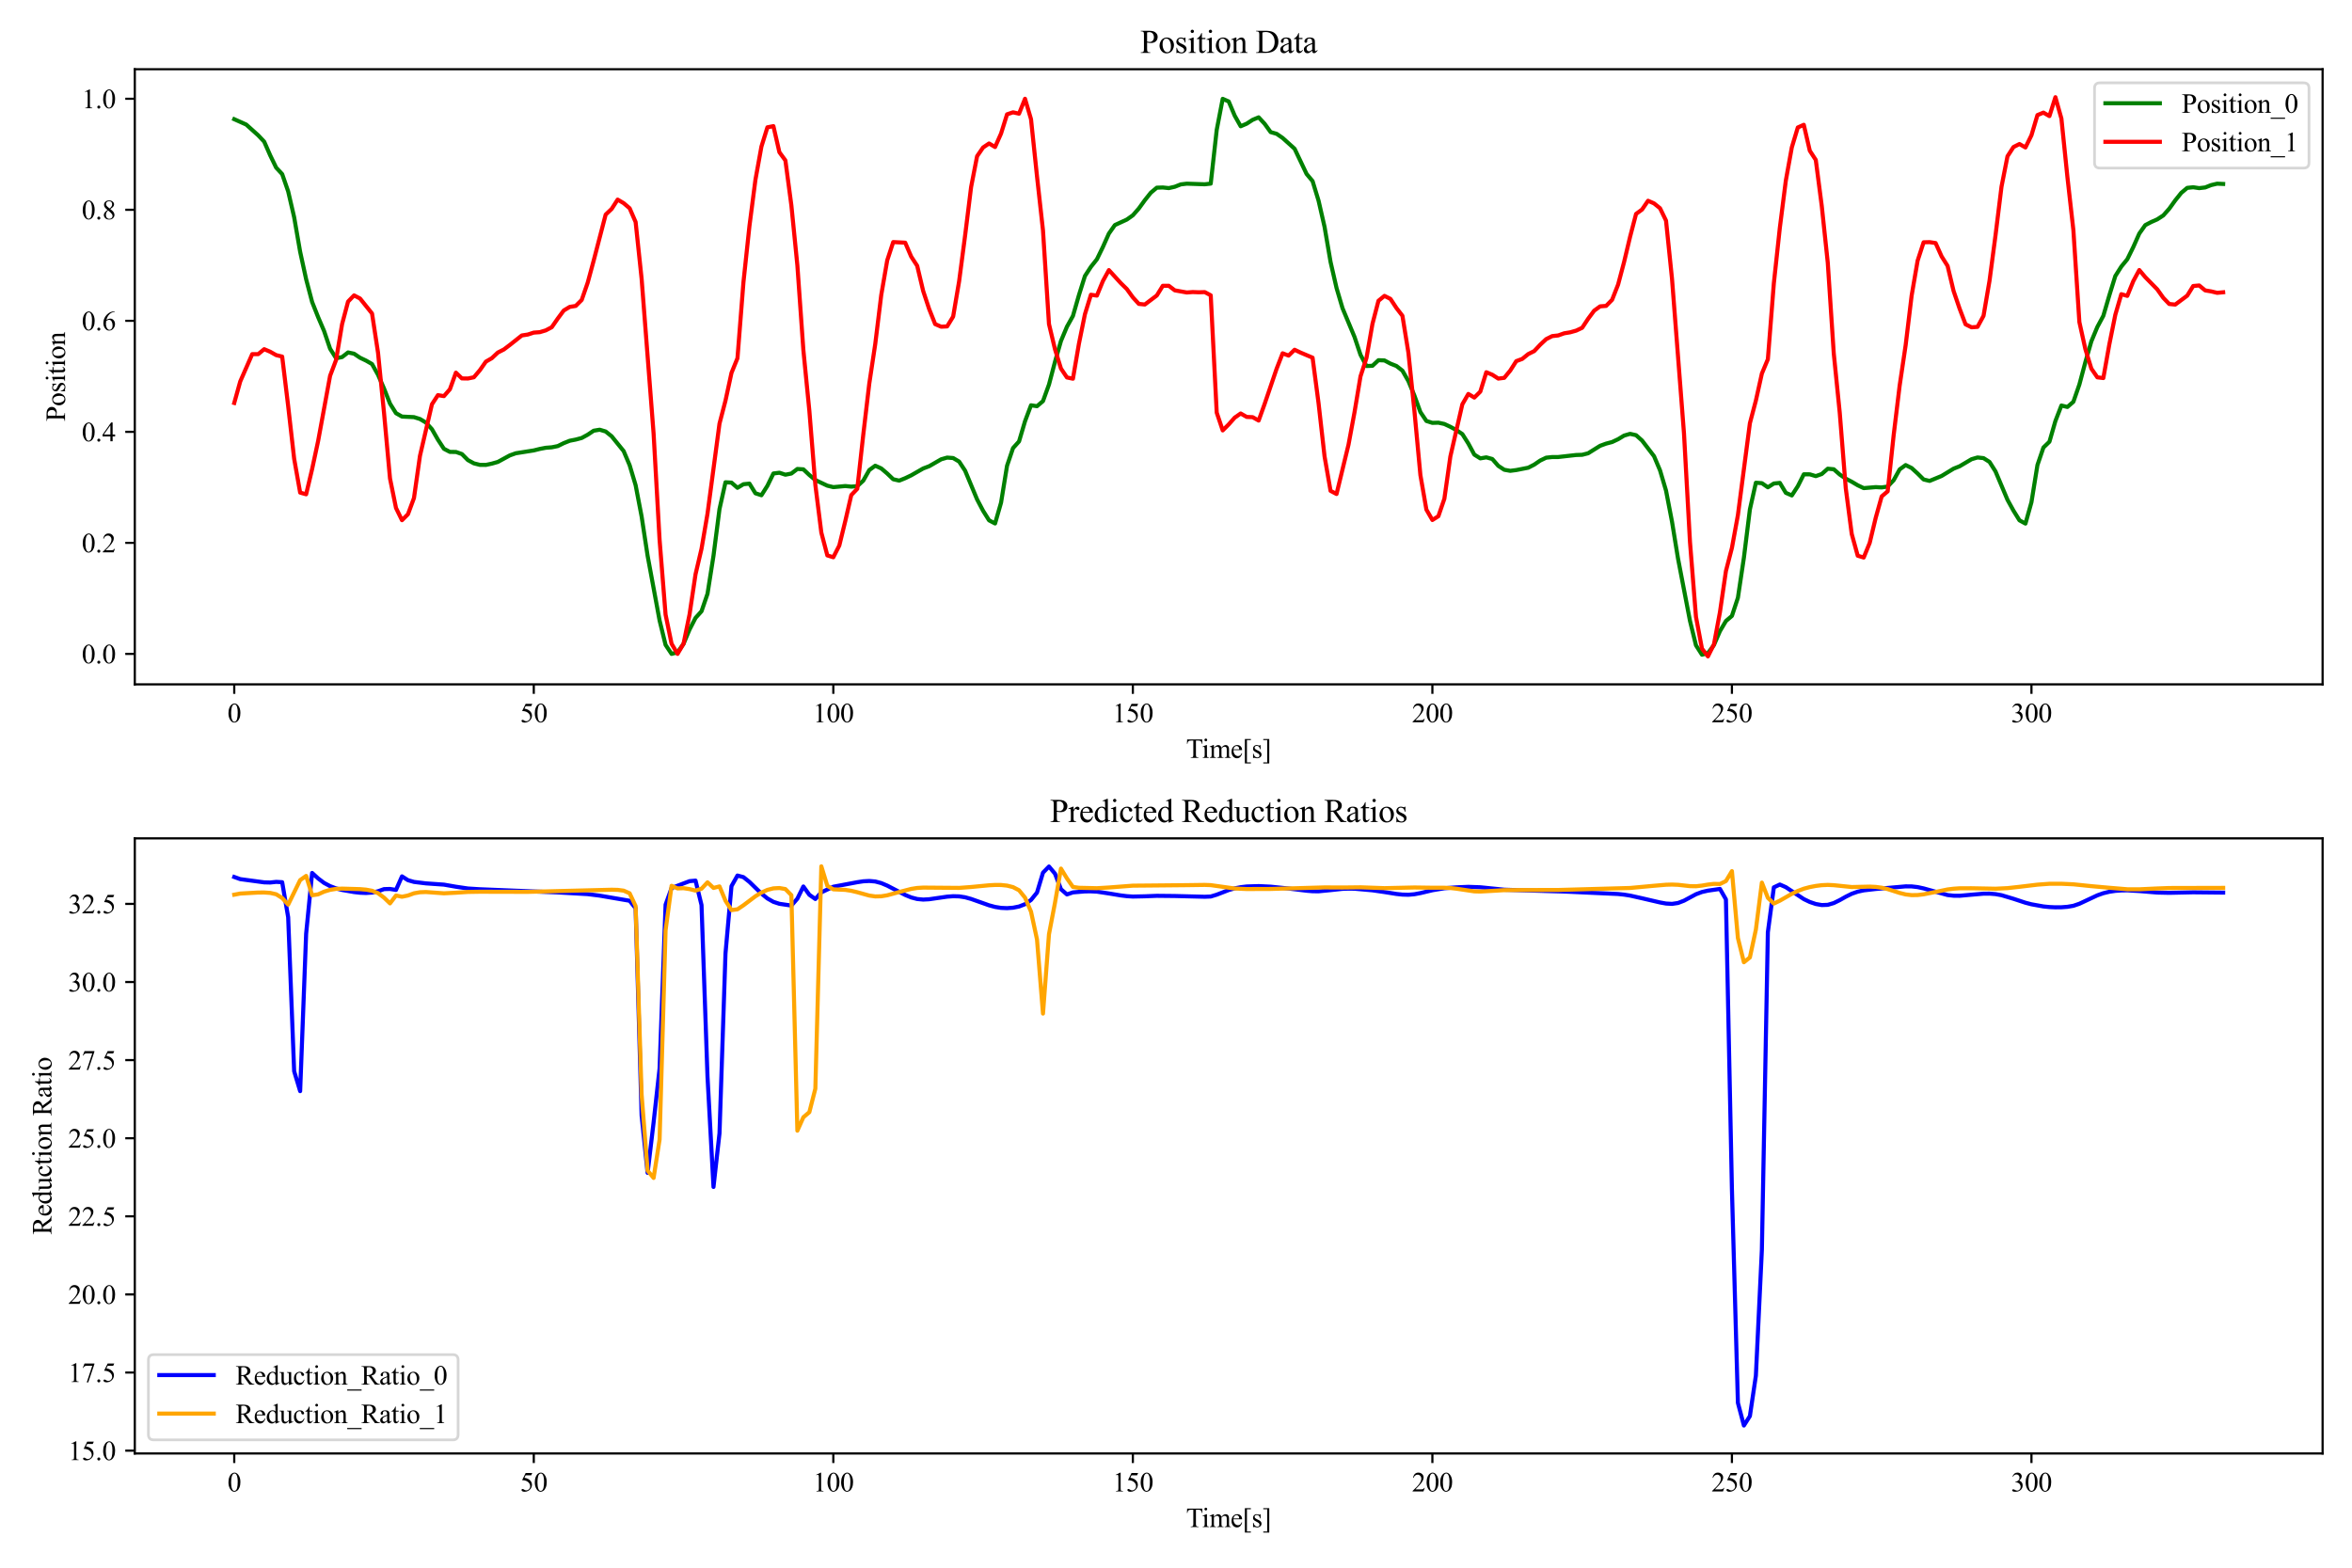<?xml version="1.0" encoding="utf-8" standalone="no"?>
<!DOCTYPE svg PUBLIC "-//W3C//DTD SVG 1.1//EN"
  "http://www.w3.org/Graphics/SVG/1.1/DTD/svg11.dtd">
<svg xmlns:xlink="http://www.w3.org/1999/xlink" width="864pt" height="576pt" viewBox="0 0 864 576" xmlns="http://www.w3.org/2000/svg" version="1.1">
 <defs>
  <style type="text/css">*{stroke-linejoin: round; stroke-linecap: butt}</style>
 </defs>
 <g id="figure_1">
  <g id="patch_1">
   <path d="M 0 576 
L 864 576 
L 864 0 
L 0 0 
z
" style="fill: #ffffff"/>
  </g>
  <g id="axes_1">
   <g id="patch_2">
    <path d="M 49.52 534.04 
L 853.2 534.04 
L 853.2 308.04 
L 49.52 308.04 
z
" style="fill: #ffffff"/>
   </g>
   <g id="matplotlib.axis_1">
    <g id="xtick_1">
     <g id="line2d_1">
      <defs>
       <path id="m94ae4abdca" d="M 0 0 
L 0 3.5 
" style="stroke: #000000; stroke-width: 0.8"/>
      </defs>
      <g>
       <use xlink:href="#m94ae4abdca" x="86.051" y="534.04" style="stroke: #000000; stroke-width: 0.8"/>
      </g>
     </g>
     <g id="text_1">
      <!-- 0 -->
      <g transform="translate(83.551 547.984)scale(0.1 -0.1)">
       <defs>
        <path id="TimesNewRomanPSMT-30" d="M 231 2094 
Q 231 2819 450 3342 
Q 669 3866 1031 4122 
Q 1313 4325 1613 4325 
Q 2100 4325 2488 3828 
Q 2972 3213 2972 2159 
Q 2972 1422 2759 906 
Q 2547 391 2217 158 
Q 1888 -75 1581 -75 
Q 975 -75 572 641 
Q 231 1244 231 2094 
z
M 844 2016 
Q 844 1141 1059 588 
Q 1238 122 1591 122 
Q 1759 122 1940 273 
Q 2122 425 2216 781 
Q 2359 1319 2359 2297 
Q 2359 3022 2209 3506 
Q 2097 3866 1919 4016 
Q 1791 4119 1609 4119 
Q 1397 4119 1231 3928 
Q 1006 3669 925 3112 
Q 844 2556 844 2016 
z
" transform="scale(0.016)"/>
       </defs>
       <use xlink:href="#TimesNewRomanPSMT-30"/>
      </g>
     </g>
    </g>
    <g id="xtick_2">
     <g id="line2d_2">
      <g>
       <use xlink:href="#m94ae4abdca" x="196.084" y="534.04" style="stroke: #000000; stroke-width: 0.8"/>
      </g>
     </g>
     <g id="text_2">
      <!-- 50 -->
      <g transform="translate(191.084 547.984)scale(0.1 -0.1)">
       <defs>
        <path id="TimesNewRomanPSMT-35" d="M 2778 4238 
L 2534 3706 
L 1259 3706 
L 981 3138 
Q 1809 3016 2294 2522 
Q 2709 2097 2709 1522 
Q 2709 1188 2573 903 
Q 2438 619 2231 419 
Q 2025 219 1772 97 
Q 1413 -75 1034 -75 
Q 653 -75 479 54 
Q 306 184 306 341 
Q 306 428 378 495 
Q 450 563 559 563 
Q 641 563 702 538 
Q 763 513 909 409 
Q 1144 247 1384 247 
Q 1750 247 2026 523 
Q 2303 800 2303 1197 
Q 2303 1581 2056 1914 
Q 1809 2247 1375 2428 
Q 1034 2569 447 2591 
L 1259 4238 
L 2778 4238 
z
" transform="scale(0.016)"/>
       </defs>
       <use xlink:href="#TimesNewRomanPSMT-35"/>
       <use xlink:href="#TimesNewRomanPSMT-30" x="50"/>
      </g>
     </g>
    </g>
    <g id="xtick_3">
     <g id="line2d_3">
      <g>
       <use xlink:href="#m94ae4abdca" x="306.117" y="534.04" style="stroke: #000000; stroke-width: 0.8"/>
      </g>
     </g>
     <g id="text_3">
      <!-- 100 -->
      <g transform="translate(298.617 547.984)scale(0.1 -0.1)">
       <defs>
        <path id="TimesNewRomanPSMT-31" d="M 750 3822 
L 1781 4325 
L 1884 4325 
L 1884 747 
Q 1884 391 1914 303 
Q 1944 216 2037 169 
Q 2131 122 2419 116 
L 2419 0 
L 825 0 
L 825 116 
Q 1125 122 1212 167 
Q 1300 213 1334 289 
Q 1369 366 1369 747 
L 1369 3034 
Q 1369 3497 1338 3628 
Q 1316 3728 1258 3775 
Q 1200 3822 1119 3822 
Q 1003 3822 797 3725 
L 750 3822 
z
" transform="scale(0.016)"/>
       </defs>
       <use xlink:href="#TimesNewRomanPSMT-31"/>
       <use xlink:href="#TimesNewRomanPSMT-30" x="50"/>
       <use xlink:href="#TimesNewRomanPSMT-30" x="100"/>
      </g>
     </g>
    </g>
    <g id="xtick_4">
     <g id="line2d_4">
      <g>
       <use xlink:href="#m94ae4abdca" x="416.149" y="534.04" style="stroke: #000000; stroke-width: 0.8"/>
      </g>
     </g>
     <g id="text_4">
      <!-- 150 -->
      <g transform="translate(408.649 547.984)scale(0.1 -0.1)">
       <use xlink:href="#TimesNewRomanPSMT-31"/>
       <use xlink:href="#TimesNewRomanPSMT-35" x="50"/>
       <use xlink:href="#TimesNewRomanPSMT-30" x="100"/>
      </g>
     </g>
    </g>
    <g id="xtick_5">
     <g id="line2d_5">
      <g>
       <use xlink:href="#m94ae4abdca" x="526.182" y="534.04" style="stroke: #000000; stroke-width: 0.8"/>
      </g>
     </g>
     <g id="text_5">
      <!-- 200 -->
      <g transform="translate(518.682 547.984)scale(0.1 -0.1)">
       <defs>
        <path id="TimesNewRomanPSMT-32" d="M 2934 816 
L 2638 0 
L 138 0 
L 138 116 
Q 1241 1122 1691 1759 
Q 2141 2397 2141 2925 
Q 2141 3328 1894 3587 
Q 1647 3847 1303 3847 
Q 991 3847 742 3664 
Q 494 3481 375 3128 
L 259 3128 
Q 338 3706 661 4015 
Q 984 4325 1469 4325 
Q 1984 4325 2329 3994 
Q 2675 3663 2675 3213 
Q 2675 2891 2525 2569 
Q 2294 2063 1775 1497 
Q 997 647 803 472 
L 1909 472 
Q 2247 472 2383 497 
Q 2519 522 2628 598 
Q 2738 675 2819 816 
L 2934 816 
z
" transform="scale(0.016)"/>
       </defs>
       <use xlink:href="#TimesNewRomanPSMT-32"/>
       <use xlink:href="#TimesNewRomanPSMT-30" x="50"/>
       <use xlink:href="#TimesNewRomanPSMT-30" x="100"/>
      </g>
     </g>
    </g>
    <g id="xtick_6">
     <g id="line2d_6">
      <g>
       <use xlink:href="#m94ae4abdca" x="636.215" y="534.04" style="stroke: #000000; stroke-width: 0.8"/>
      </g>
     </g>
     <g id="text_6">
      <!-- 250 -->
      <g transform="translate(628.715 547.984)scale(0.1 -0.1)">
       <use xlink:href="#TimesNewRomanPSMT-32"/>
       <use xlink:href="#TimesNewRomanPSMT-35" x="50"/>
       <use xlink:href="#TimesNewRomanPSMT-30" x="100"/>
      </g>
     </g>
    </g>
    <g id="xtick_7">
     <g id="line2d_7">
      <g>
       <use xlink:href="#m94ae4abdca" x="746.248" y="534.04" style="stroke: #000000; stroke-width: 0.8"/>
      </g>
     </g>
     <g id="text_7">
      <!-- 300 -->
      <g transform="translate(738.748 547.984)scale(0.1 -0.1)">
       <defs>
        <path id="TimesNewRomanPSMT-33" d="M 325 3431 
Q 506 3859 782 4092 
Q 1059 4325 1472 4325 
Q 1981 4325 2253 3994 
Q 2459 3747 2459 3466 
Q 2459 3003 1878 2509 
Q 2269 2356 2469 2072 
Q 2669 1788 2669 1403 
Q 2669 853 2319 450 
Q 1863 -75 997 -75 
Q 569 -75 414 31 
Q 259 138 259 259 
Q 259 350 332 419 
Q 406 488 509 488 
Q 588 488 669 463 
Q 722 447 909 348 
Q 1097 250 1169 231 
Q 1284 197 1416 197 
Q 1734 197 1970 444 
Q 2206 691 2206 1028 
Q 2206 1275 2097 1509 
Q 2016 1684 1919 1775 
Q 1784 1900 1550 2001 
Q 1316 2103 1072 2103 
L 972 2103 
L 972 2197 
Q 1219 2228 1467 2375 
Q 1716 2522 1828 2728 
Q 1941 2934 1941 3181 
Q 1941 3503 1739 3701 
Q 1538 3900 1238 3900 
Q 753 3900 428 3381 
L 325 3431 
z
" transform="scale(0.016)"/>
       </defs>
       <use xlink:href="#TimesNewRomanPSMT-33"/>
       <use xlink:href="#TimesNewRomanPSMT-30" x="50"/>
       <use xlink:href="#TimesNewRomanPSMT-30" x="100"/>
      </g>
     </g>
    </g>
    <g id="text_8">
     <!-- Time[s] -->
     <g transform="translate(435.708 561.067)scale(0.1 -0.1)">
      <defs>
       <path id="TimesNewRomanPSMT-54" d="M 3703 4238 
L 3750 3244 
L 3631 3244 
Q 3597 3506 3538 3619 
Q 3441 3800 3280 3886 
Q 3119 3972 2856 3972 
L 2259 3972 
L 2259 734 
Q 2259 344 2344 247 
Q 2463 116 2709 116 
L 2856 116 
L 2856 0 
L 1059 0 
L 1059 116 
L 1209 116 
Q 1478 116 1591 278 
Q 1659 378 1659 734 
L 1659 3972 
L 1150 3972 
Q 853 3972 728 3928 
Q 566 3869 450 3700 
Q 334 3531 313 3244 
L 194 3244 
L 244 4238 
L 3703 4238 
z
" transform="scale(0.016)"/>
       <path id="TimesNewRomanPSMT-69" d="M 928 4444 
Q 1059 4444 1151 4351 
Q 1244 4259 1244 4128 
Q 1244 3997 1151 3903 
Q 1059 3809 928 3809 
Q 797 3809 703 3903 
Q 609 3997 609 4128 
Q 609 4259 701 4351 
Q 794 4444 928 4444 
z
M 1188 2947 
L 1188 647 
Q 1188 378 1227 289 
Q 1266 200 1342 156 
Q 1419 113 1622 113 
L 1622 0 
L 231 0 
L 231 113 
Q 441 113 512 153 
Q 584 194 626 287 
Q 669 381 669 647 
L 669 1750 
Q 669 2216 641 2353 
Q 619 2453 572 2492 
Q 525 2531 444 2531 
Q 356 2531 231 2484 
L 188 2597 
L 1050 2947 
L 1188 2947 
z
" transform="scale(0.016)"/>
       <path id="TimesNewRomanPSMT-6d" d="M 1050 2338 
Q 1363 2650 1419 2697 
Q 1559 2816 1721 2881 
Q 1884 2947 2044 2947 
Q 2313 2947 2506 2790 
Q 2700 2634 2766 2338 
Q 3088 2713 3309 2830 
Q 3531 2947 3766 2947 
Q 3994 2947 4170 2830 
Q 4347 2713 4450 2447 
Q 4519 2266 4519 1878 
L 4519 647 
Q 4519 378 4559 278 
Q 4591 209 4675 161 
Q 4759 113 4950 113 
L 4950 0 
L 3538 0 
L 3538 113 
L 3597 113 
Q 3781 113 3884 184 
Q 3956 234 3988 344 
Q 4000 397 4000 647 
L 4000 1878 
Q 4000 2228 3916 2372 
Q 3794 2572 3525 2572 
Q 3359 2572 3192 2489 
Q 3025 2406 2788 2181 
L 2781 2147 
L 2788 2013 
L 2788 647 
Q 2788 353 2820 281 
Q 2853 209 2943 161 
Q 3034 113 3253 113 
L 3253 0 
L 1806 0 
L 1806 113 
Q 2044 113 2133 169 
Q 2222 225 2256 338 
Q 2272 391 2272 647 
L 2272 1878 
Q 2272 2228 2169 2381 
Q 2031 2581 1784 2581 
Q 1616 2581 1450 2491 
Q 1191 2353 1050 2181 
L 1050 647 
Q 1050 366 1089 281 
Q 1128 197 1204 155 
Q 1281 113 1516 113 
L 1516 0 
L 100 0 
L 100 113 
Q 297 113 375 155 
Q 453 197 493 289 
Q 534 381 534 647 
L 534 1741 
Q 534 2213 506 2350 
Q 484 2453 437 2492 
Q 391 2531 309 2531 
Q 222 2531 100 2484 
L 53 2597 
L 916 2947 
L 1050 2947 
L 1050 2338 
z
" transform="scale(0.016)"/>
       <path id="TimesNewRomanPSMT-65" d="M 681 1784 
Q 678 1147 991 784 
Q 1303 422 1725 422 
Q 2006 422 2214 576 
Q 2422 731 2563 1106 
L 2659 1044 
Q 2594 616 2278 264 
Q 1963 -88 1488 -88 
Q 972 -88 605 314 
Q 238 716 238 1394 
Q 238 2128 614 2539 
Q 991 2950 1559 2950 
Q 2041 2950 2350 2633 
Q 2659 2316 2659 1784 
L 681 1784 
z
M 681 1966 
L 2006 1966 
Q 1991 2241 1941 2353 
Q 1863 2528 1708 2628 
Q 1553 2728 1384 2728 
Q 1125 2728 920 2526 
Q 716 2325 681 1966 
z
" transform="scale(0.016)"/>
       <path id="TimesNewRomanPSMT-5b" d="M 1900 -1269 
L 525 -1269 
L 525 4334 
L 1900 4334 
L 1900 4088 
L 994 4088 
L 994 -1025 
L 1900 -1025 
L 1900 -1269 
z
" transform="scale(0.016)"/>
       <path id="TimesNewRomanPSMT-73" d="M 2050 2947 
L 2050 1972 
L 1947 1972 
Q 1828 2431 1642 2597 
Q 1456 2763 1169 2763 
Q 950 2763 815 2647 
Q 681 2531 681 2391 
Q 681 2216 781 2091 
Q 878 1963 1175 1819 
L 1631 1597 
Q 2266 1288 2266 781 
Q 2266 391 1970 151 
Q 1675 -88 1309 -88 
Q 1047 -88 709 6 
Q 606 38 541 38 
Q 469 38 428 -44 
L 325 -44 
L 325 978 
L 428 978 
Q 516 541 762 319 
Q 1009 97 1316 97 
Q 1531 97 1667 223 
Q 1803 350 1803 528 
Q 1803 744 1651 891 
Q 1500 1038 1047 1263 
Q 594 1488 453 1669 
Q 313 1847 313 2119 
Q 313 2472 555 2709 
Q 797 2947 1181 2947 
Q 1350 2947 1591 2875 
Q 1750 2828 1803 2828 
Q 1853 2828 1881 2850 
Q 1909 2872 1947 2947 
L 2050 2947 
z
" transform="scale(0.016)"/>
       <path id="TimesNewRomanPSMT-5d" d="M 234 4334 
L 1609 4334 
L 1609 -1272 
L 234 -1272 
L 234 -1025 
L 1141 -1025 
L 1141 4088 
L 234 4088 
L 234 4334 
z
" transform="scale(0.016)"/>
      </defs>
      <use xlink:href="#TimesNewRomanPSMT-54"/>
      <use xlink:href="#TimesNewRomanPSMT-69" x="57.584"/>
      <use xlink:href="#TimesNewRomanPSMT-6d" x="85.367"/>
      <use xlink:href="#TimesNewRomanPSMT-65" x="163.15"/>
      <use xlink:href="#TimesNewRomanPSMT-5b" x="207.535"/>
      <use xlink:href="#TimesNewRomanPSMT-73" x="240.836"/>
      <use xlink:href="#TimesNewRomanPSMT-5d" x="279.752"/>
     </g>
    </g>
   </g>
   <g id="matplotlib.axis_2">
    <g id="ytick_1">
     <g id="line2d_8">
      <defs>
       <path id="m7c32c24de7" d="M 0 0 
L -3.5 0 
" style="stroke: #000000; stroke-width: 0.8"/>
      </defs>
      <g>
       <use xlink:href="#m7c32c24de7" x="49.52" y="532.997" style="stroke: #000000; stroke-width: 0.8"/>
      </g>
     </g>
     <g id="text_9">
      <!-- 15.0 -->
      <g transform="translate(25.02 536.469)scale(0.1 -0.1)">
       <defs>
        <path id="TimesNewRomanPSMT-2e" d="M 800 606 
Q 947 606 1047 504 
Q 1147 403 1147 259 
Q 1147 116 1045 14 
Q 944 -88 800 -88 
Q 656 -88 554 14 
Q 453 116 453 259 
Q 453 406 554 506 
Q 656 606 800 606 
z
" transform="scale(0.016)"/>
       </defs>
       <use xlink:href="#TimesNewRomanPSMT-31"/>
       <use xlink:href="#TimesNewRomanPSMT-35" x="50"/>
       <use xlink:href="#TimesNewRomanPSMT-2e" x="100"/>
       <use xlink:href="#TimesNewRomanPSMT-30" x="125"/>
      </g>
     </g>
    </g>
    <g id="ytick_2">
     <g id="line2d_9">
      <g>
       <use xlink:href="#m7c32c24de7" x="49.52" y="504.3" style="stroke: #000000; stroke-width: 0.8"/>
      </g>
     </g>
     <g id="text_10">
      <!-- 17.5 -->
      <g transform="translate(25.02 507.772)scale(0.1 -0.1)">
       <defs>
        <path id="TimesNewRomanPSMT-37" d="M 644 4238 
L 2916 4238 
L 2916 4119 
L 1503 -88 
L 1153 -88 
L 2419 3728 
L 1253 3728 
Q 900 3728 750 3644 
Q 488 3500 328 3200 
L 238 3234 
L 644 4238 
z
" transform="scale(0.016)"/>
       </defs>
       <use xlink:href="#TimesNewRomanPSMT-31"/>
       <use xlink:href="#TimesNewRomanPSMT-37" x="50"/>
       <use xlink:href="#TimesNewRomanPSMT-2e" x="100"/>
       <use xlink:href="#TimesNewRomanPSMT-35" x="125"/>
      </g>
     </g>
    </g>
    <g id="ytick_3">
     <g id="line2d_10">
      <g>
       <use xlink:href="#m7c32c24de7" x="49.52" y="475.603" style="stroke: #000000; stroke-width: 0.8"/>
      </g>
     </g>
     <g id="text_11">
      <!-- 20.0 -->
      <g transform="translate(25.02 479.074)scale(0.1 -0.1)">
       <use xlink:href="#TimesNewRomanPSMT-32"/>
       <use xlink:href="#TimesNewRomanPSMT-30" x="50"/>
       <use xlink:href="#TimesNewRomanPSMT-2e" x="100"/>
       <use xlink:href="#TimesNewRomanPSMT-30" x="125"/>
      </g>
     </g>
    </g>
    <g id="ytick_4">
     <g id="line2d_11">
      <g>
       <use xlink:href="#m7c32c24de7" x="49.52" y="446.905" style="stroke: #000000; stroke-width: 0.8"/>
      </g>
     </g>
     <g id="text_12">
      <!-- 22.5 -->
      <g transform="translate(25.02 450.377)scale(0.1 -0.1)">
       <use xlink:href="#TimesNewRomanPSMT-32"/>
       <use xlink:href="#TimesNewRomanPSMT-32" x="50"/>
       <use xlink:href="#TimesNewRomanPSMT-2e" x="100"/>
       <use xlink:href="#TimesNewRomanPSMT-35" x="125"/>
      </g>
     </g>
    </g>
    <g id="ytick_5">
     <g id="line2d_12">
      <g>
       <use xlink:href="#m7c32c24de7" x="49.52" y="418.208" style="stroke: #000000; stroke-width: 0.8"/>
      </g>
     </g>
     <g id="text_13">
      <!-- 25.0 -->
      <g transform="translate(25.02 421.679)scale(0.1 -0.1)">
       <use xlink:href="#TimesNewRomanPSMT-32"/>
       <use xlink:href="#TimesNewRomanPSMT-35" x="50"/>
       <use xlink:href="#TimesNewRomanPSMT-2e" x="100"/>
       <use xlink:href="#TimesNewRomanPSMT-30" x="125"/>
      </g>
     </g>
    </g>
    <g id="ytick_6">
     <g id="line2d_13">
      <g>
       <use xlink:href="#m7c32c24de7" x="49.52" y="389.51" style="stroke: #000000; stroke-width: 0.8"/>
      </g>
     </g>
     <g id="text_14">
      <!-- 27.5 -->
      <g transform="translate(25.02 392.982)scale(0.1 -0.1)">
       <use xlink:href="#TimesNewRomanPSMT-32"/>
       <use xlink:href="#TimesNewRomanPSMT-37" x="50"/>
       <use xlink:href="#TimesNewRomanPSMT-2e" x="100"/>
       <use xlink:href="#TimesNewRomanPSMT-35" x="125"/>
      </g>
     </g>
    </g>
    <g id="ytick_7">
     <g id="line2d_14">
      <g>
       <use xlink:href="#m7c32c24de7" x="49.52" y="360.813" style="stroke: #000000; stroke-width: 0.8"/>
      </g>
     </g>
     <g id="text_15">
      <!-- 30.0 -->
      <g transform="translate(25.02 364.285)scale(0.1 -0.1)">
       <use xlink:href="#TimesNewRomanPSMT-33"/>
       <use xlink:href="#TimesNewRomanPSMT-30" x="50"/>
       <use xlink:href="#TimesNewRomanPSMT-2e" x="100"/>
       <use xlink:href="#TimesNewRomanPSMT-30" x="125"/>
      </g>
     </g>
    </g>
    <g id="ytick_8">
     <g id="line2d_15">
      <g>
       <use xlink:href="#m7c32c24de7" x="49.52" y="332.115" style="stroke: #000000; stroke-width: 0.8"/>
      </g>
     </g>
     <g id="text_16">
      <!-- 32.5 -->
      <g transform="translate(25.02 335.587)scale(0.1 -0.1)">
       <use xlink:href="#TimesNewRomanPSMT-33"/>
       <use xlink:href="#TimesNewRomanPSMT-32" x="50"/>
       <use xlink:href="#TimesNewRomanPSMT-2e" x="100"/>
       <use xlink:href="#TimesNewRomanPSMT-35" x="125"/>
      </g>
     </g>
    </g>
    <g id="text_17">
     <!-- Reduction Ratio -->
     <g transform="translate(18.881 453.675)rotate(-90)scale(0.1 -0.1)">
      <defs>
       <path id="TimesNewRomanPSMT-52" d="M 4325 0 
L 3194 0 
L 1759 1981 
Q 1600 1975 1500 1975 
Q 1459 1975 1412 1976 
Q 1366 1978 1316 1981 
L 1316 750 
Q 1316 350 1403 253 
Q 1522 116 1759 116 
L 1925 116 
L 1925 0 
L 109 0 
L 109 116 
L 269 116 
Q 538 116 653 291 
Q 719 388 719 750 
L 719 3488 
Q 719 3888 631 3984 
Q 509 4122 269 4122 
L 109 4122 
L 109 4238 
L 1653 4238 
Q 2328 4238 2648 4139 
Q 2969 4041 3192 3777 
Q 3416 3513 3416 3147 
Q 3416 2756 3161 2468 
Q 2906 2181 2372 2063 
L 3247 847 
Q 3547 428 3762 290 
Q 3978 153 4325 116 
L 4325 0 
z
M 1316 2178 
Q 1375 2178 1419 2176 
Q 1463 2175 1491 2175 
Q 2097 2175 2405 2437 
Q 2713 2700 2713 3106 
Q 2713 3503 2464 3751 
Q 2216 4000 1806 4000 
Q 1625 4000 1316 3941 
L 1316 2178 
z
" transform="scale(0.016)"/>
       <path id="TimesNewRomanPSMT-64" d="M 2222 322 
Q 2013 103 1813 7 
Q 1613 -88 1381 -88 
Q 913 -88 563 304 
Q 213 697 213 1313 
Q 213 1928 600 2439 
Q 988 2950 1597 2950 
Q 1975 2950 2222 2709 
L 2222 3238 
Q 2222 3728 2198 3840 
Q 2175 3953 2125 3993 
Q 2075 4034 2000 4034 
Q 1919 4034 1784 3984 
L 1744 4094 
L 2597 4444 
L 2738 4444 
L 2738 1134 
Q 2738 631 2761 520 
Q 2784 409 2836 365 
Q 2888 322 2956 322 
Q 3041 322 3181 375 
L 3216 266 
L 2366 -88 
L 2222 -88 
L 2222 322 
z
M 2222 541 
L 2222 2016 
Q 2203 2228 2109 2403 
Q 2016 2578 1861 2667 
Q 1706 2756 1559 2756 
Q 1284 2756 1069 2509 
Q 784 2184 784 1559 
Q 784 928 1059 592 
Q 1334 256 1672 256 
Q 1956 256 2222 541 
z
" transform="scale(0.016)"/>
       <path id="TimesNewRomanPSMT-75" d="M 2709 2863 
L 2709 1128 
Q 2709 631 2732 520 
Q 2756 409 2807 365 
Q 2859 322 2928 322 
Q 3025 322 3147 375 
L 3191 266 
L 2334 -88 
L 2194 -88 
L 2194 519 
Q 1825 119 1631 15 
Q 1438 -88 1222 -88 
Q 981 -88 804 51 
Q 628 191 559 409 
Q 491 628 491 1028 
L 491 2306 
Q 491 2509 447 2587 
Q 403 2666 317 2708 
Q 231 2750 6 2747 
L 6 2863 
L 1009 2863 
L 1009 947 
Q 1009 547 1148 422 
Q 1288 297 1484 297 
Q 1619 297 1789 381 
Q 1959 466 2194 703 
L 2194 2325 
Q 2194 2569 2105 2655 
Q 2016 2741 1734 2747 
L 1734 2863 
L 2709 2863 
z
" transform="scale(0.016)"/>
       <path id="TimesNewRomanPSMT-63" d="M 2631 1088 
Q 2516 522 2178 217 
Q 1841 -88 1431 -88 
Q 944 -88 581 321 
Q 219 731 219 1428 
Q 219 2103 620 2525 
Q 1022 2947 1584 2947 
Q 2006 2947 2278 2723 
Q 2550 2500 2550 2259 
Q 2550 2141 2473 2067 
Q 2397 1994 2259 1994 
Q 2075 1994 1981 2113 
Q 1928 2178 1911 2362 
Q 1894 2547 1784 2644 
Q 1675 2738 1481 2738 
Q 1169 2738 978 2506 
Q 725 2200 725 1697 
Q 725 1184 976 792 
Q 1228 400 1656 400 
Q 1963 400 2206 609 
Q 2378 753 2541 1131 
L 2631 1088 
z
" transform="scale(0.016)"/>
       <path id="TimesNewRomanPSMT-74" d="M 1031 3803 
L 1031 2863 
L 1700 2863 
L 1700 2644 
L 1031 2644 
L 1031 788 
Q 1031 509 1111 412 
Q 1191 316 1316 316 
Q 1419 316 1516 380 
Q 1613 444 1666 569 
L 1788 569 
Q 1678 263 1478 108 
Q 1278 -47 1066 -47 
Q 922 -47 784 33 
Q 647 113 581 261 
Q 516 409 516 719 
L 516 2644 
L 63 2644 
L 63 2747 
Q 234 2816 414 2980 
Q 594 3144 734 3369 
Q 806 3488 934 3803 
L 1031 3803 
z
" transform="scale(0.016)"/>
       <path id="TimesNewRomanPSMT-6f" d="M 1600 2947 
Q 2250 2947 2644 2453 
Q 2978 2031 2978 1484 
Q 2978 1100 2793 706 
Q 2609 313 2286 112 
Q 1963 -88 1566 -88 
Q 919 -88 538 428 
Q 216 863 216 1403 
Q 216 1797 411 2186 
Q 606 2575 925 2761 
Q 1244 2947 1600 2947 
z
M 1503 2744 
Q 1338 2744 1170 2645 
Q 1003 2547 900 2300 
Q 797 2053 797 1666 
Q 797 1041 1045 587 
Q 1294 134 1700 134 
Q 2003 134 2200 384 
Q 2397 634 2397 1244 
Q 2397 2006 2069 2444 
Q 1847 2744 1503 2744 
z
" transform="scale(0.016)"/>
       <path id="TimesNewRomanPSMT-6e" d="M 1034 2341 
Q 1538 2947 1994 2947 
Q 2228 2947 2397 2830 
Q 2566 2713 2666 2444 
Q 2734 2256 2734 1869 
L 2734 647 
Q 2734 375 2778 278 
Q 2813 200 2889 156 
Q 2966 113 3172 113 
L 3172 0 
L 1756 0 
L 1756 113 
L 1816 113 
Q 2016 113 2095 173 
Q 2175 234 2206 353 
Q 2219 400 2219 647 
L 2219 1819 
Q 2219 2209 2117 2386 
Q 2016 2563 1775 2563 
Q 1403 2563 1034 2156 
L 1034 647 
Q 1034 356 1069 288 
Q 1113 197 1189 155 
Q 1266 113 1500 113 
L 1500 0 
L 84 0 
L 84 113 
L 147 113 
Q 366 113 442 223 
Q 519 334 519 647 
L 519 1709 
Q 519 2225 495 2337 
Q 472 2450 423 2490 
Q 375 2531 294 2531 
Q 206 2531 84 2484 
L 38 2597 
L 900 2947 
L 1034 2947 
L 1034 2341 
z
" transform="scale(0.016)"/>
       <path id="TimesNewRomanPSMT-20" transform="scale(0.016)"/>
       <path id="TimesNewRomanPSMT-61" d="M 1822 413 
Q 1381 72 1269 19 
Q 1100 -59 909 -59 
Q 613 -59 420 144 
Q 228 347 228 678 
Q 228 888 322 1041 
Q 450 1253 767 1440 
Q 1084 1628 1822 1897 
L 1822 2009 
Q 1822 2438 1686 2597 
Q 1550 2756 1291 2756 
Q 1094 2756 978 2650 
Q 859 2544 859 2406 
L 866 2225 
Q 866 2081 792 2003 
Q 719 1925 600 1925 
Q 484 1925 411 2006 
Q 338 2088 338 2228 
Q 338 2497 613 2722 
Q 888 2947 1384 2947 
Q 1766 2947 2009 2819 
Q 2194 2722 2281 2516 
Q 2338 2381 2338 1966 
L 2338 994 
Q 2338 584 2353 492 
Q 2369 400 2405 369 
Q 2441 338 2488 338 
Q 2538 338 2575 359 
Q 2641 400 2828 588 
L 2828 413 
Q 2478 -56 2159 -56 
Q 2006 -56 1915 50 
Q 1825 156 1822 413 
z
M 1822 616 
L 1822 1706 
Q 1350 1519 1213 1441 
Q 966 1303 859 1153 
Q 753 1003 753 825 
Q 753 600 887 451 
Q 1022 303 1197 303 
Q 1434 303 1822 616 
z
" transform="scale(0.016)"/>
      </defs>
      <use xlink:href="#TimesNewRomanPSMT-52"/>
      <use xlink:href="#TimesNewRomanPSMT-65" x="66.699"/>
      <use xlink:href="#TimesNewRomanPSMT-64" x="111.084"/>
      <use xlink:href="#TimesNewRomanPSMT-75" x="161.084"/>
      <use xlink:href="#TimesNewRomanPSMT-63" x="211.084"/>
      <use xlink:href="#TimesNewRomanPSMT-74" x="255.469"/>
      <use xlink:href="#TimesNewRomanPSMT-69" x="283.252"/>
      <use xlink:href="#TimesNewRomanPSMT-6f" x="311.035"/>
      <use xlink:href="#TimesNewRomanPSMT-6e" x="361.035"/>
      <use xlink:href="#TimesNewRomanPSMT-20" x="411.035"/>
      <use xlink:href="#TimesNewRomanPSMT-52" x="436.035"/>
      <use xlink:href="#TimesNewRomanPSMT-61" x="502.734"/>
      <use xlink:href="#TimesNewRomanPSMT-74" x="547.119"/>
      <use xlink:href="#TimesNewRomanPSMT-69" x="574.902"/>
      <use xlink:href="#TimesNewRomanPSMT-6f" x="602.686"/>
     </g>
    </g>
   </g>
   <g id="line2d_16">
    <path d="M 86.051 322.219 
L 88.252 323.011 
L 97.054 324.197 
L 99.255 324.253 
L 101.456 324.019 
L 103.656 324.136 
L 105.857 337.017 
L 108.057 393.592 
L 110.258 400.909 
L 112.459 343.074 
L 114.659 320.736 
L 116.86 322.754 
L 119.061 324.412 
L 121.261 325.585 
L 123.462 326.42 
L 125.663 326.989 
L 130.064 327.763 
L 132.265 328.008 
L 134.465 328.097 
L 136.666 327.96 
L 138.867 327.468 
L 141.067 326.68 
L 143.268 326.618 
L 145.469 326.977 
L 147.669 321.997 
L 149.87 323.405 
L 152.071 324.034 
L 156.472 324.573 
L 163.074 325.032 
L 167.475 325.798 
L 171.877 326.45 
L 176.278 326.727 
L 204.886 327.889 
L 215.89 328.52 
L 220.291 329.074 
L 231.294 330.962 
L 233.495 333.723 
L 235.696 409.857 
L 237.896 430.926 
L 240.097 412.388 
L 242.298 392.532 
L 244.498 332.401 
L 246.699 326.269 
L 253.301 323.757 
L 255.502 323.554 
L 257.702 332.529 
L 259.903 395.651 
L 262.103 436.102 
L 264.304 416.402 
L 266.505 350.358 
L 268.705 325.589 
L 270.906 321.689 
L 273.107 322.28 
L 275.307 324.039 
L 279.709 328.327 
L 281.909 330.106 
L 284.11 331.357 
L 286.311 332.076 
L 290.712 332.718 
L 292.913 330.189 
L 295.113 325.711 
L 297.314 328.767 
L 299.515 330.309 
L 301.715 327.857 
L 306.117 325.799 
L 314.919 324.138 
L 317.12 323.808 
L 319.321 323.69 
L 321.521 323.877 
L 323.722 324.464 
L 325.923 325.393 
L 332.525 328.828 
L 334.725 329.734 
L 336.926 330.317 
L 339.126 330.52 
L 341.327 330.402 
L 347.929 329.45 
L 350.13 329.285 
L 352.33 329.344 
L 354.531 329.681 
L 356.732 330.289 
L 363.334 332.63 
L 365.534 333.224 
L 367.735 333.578 
L 369.936 333.673 
L 372.136 333.509 
L 374.337 333.069 
L 376.538 332.217 
L 378.738 330.662 
L 380.939 327.947 
L 383.14 320.63 
L 385.34 318.376 
L 387.541 320.988 
L 389.742 326.709 
L 391.942 328.636 
L 394.143 327.882 
L 398.544 327.52 
L 400.745 327.501 
L 402.946 327.608 
L 407.347 328.276 
L 411.748 329.004 
L 413.949 329.272 
L 416.149 329.413 
L 420.551 329.319 
L 424.952 329.143 
L 431.554 329.211 
L 442.557 329.487 
L 444.758 329.397 
L 446.959 328.726 
L 451.36 327.022 
L 453.561 326.402 
L 455.761 325.975 
L 457.962 325.707 
L 462.363 325.569 
L 466.765 325.781 
L 473.367 326.461 
L 479.969 327.273 
L 482.169 327.454 
L 484.37 327.481 
L 488.771 327.052 
L 493.172 326.579 
L 495.373 326.5 
L 497.574 326.533 
L 504.176 327.121 
L 508.577 327.758 
L 512.978 328.46 
L 515.179 328.691 
L 517.38 328.753 
L 519.58 328.56 
L 521.781 328.145 
L 526.182 327.098 
L 530.584 326.362 
L 534.985 326.024 
L 539.386 325.842 
L 543.788 326.002 
L 552.59 326.893 
L 559.192 327.113 
L 574.597 327.568 
L 594.403 328.475 
L 596.603 328.707 
L 598.804 329.057 
L 603.205 330.044 
L 609.807 331.58 
L 612.008 331.978 
L 614.209 332.104 
L 616.409 331.777 
L 618.61 330.932 
L 623.011 328.562 
L 625.212 327.737 
L 627.413 327.24 
L 631.814 326.605 
L 634.015 330.448 
L 636.215 436.884 
L 638.416 515.435 
L 640.617 523.767 
L 642.817 520.293 
L 645.018 505.44 
L 647.218 459.229 
L 649.419 342.516 
L 651.62 326.031 
L 653.82 324.995 
L 656.021 325.963 
L 662.623 330.345 
L 664.824 331.401 
L 667.024 332.147 
L 669.225 332.539 
L 671.426 332.454 
L 673.626 331.803 
L 675.827 330.72 
L 678.028 329.482 
L 680.228 328.389 
L 682.429 327.618 
L 684.63 327.138 
L 689.031 326.633 
L 700.034 325.668 
L 702.235 325.684 
L 704.436 325.937 
L 706.636 326.417 
L 715.439 328.859 
L 717.64 329.103 
L 719.84 329.127 
L 724.241 328.731 
L 728.643 328.355 
L 730.843 328.34 
L 733.044 328.517 
L 735.245 328.914 
L 739.646 330.233 
L 744.047 331.684 
L 746.248 332.254 
L 750.649 333.046 
L 752.85 333.266 
L 755.051 333.368 
L 757.251 333.348 
L 759.452 333.181 
L 761.653 332.808 
L 763.853 332.057 
L 770.455 328.962 
L 772.656 328.182 
L 774.857 327.652 
L 777.057 327.321 
L 779.258 327.167 
L 781.459 327.128 
L 785.86 327.388 
L 792.462 327.943 
L 796.863 328.042 
L 805.666 327.849 
L 816.669 327.961 
L 816.669 327.961 
" clip-path="url(#p41b3479c75)" style="fill: none; stroke: #0000ff; stroke-width: 1.5; stroke-linecap: square"/>
   </g>
   <g id="line2d_17">
    <path d="M 86.051 328.728 
L 88.252 328.307 
L 94.854 327.937 
L 97.054 327.92 
L 99.255 328.07 
L 101.456 328.571 
L 103.656 329.952 
L 105.857 332.369 
L 110.258 323.371 
L 112.459 321.831 
L 114.659 328.937 
L 116.86 328.605 
L 119.061 327.606 
L 121.261 326.944 
L 123.462 326.59 
L 125.663 326.495 
L 132.265 326.686 
L 134.465 326.872 
L 136.666 327.279 
L 138.867 328.171 
L 141.067 329.804 
L 143.268 331.922 
L 145.469 329.027 
L 147.669 329.481 
L 149.87 329.023 
L 152.071 328.218 
L 154.271 327.828 
L 156.472 327.744 
L 163.074 328.222 
L 167.475 328.001 
L 171.877 327.715 
L 176.278 327.642 
L 193.883 327.685 
L 224.692 326.904 
L 226.893 326.956 
L 229.094 327.24 
L 231.294 328.212 
L 233.495 332.908 
L 235.696 402.208 
L 237.896 430.118 
L 240.097 432.8 
L 242.298 418.683 
L 244.498 341.796 
L 246.699 325.46 
L 248.9 326.418 
L 251.1 326.339 
L 253.301 326.673 
L 255.502 327.221 
L 257.702 326.537 
L 259.903 324.185 
L 262.103 326.244 
L 264.304 325.69 
L 266.505 330.952 
L 268.705 334.392 
L 270.906 334.097 
L 273.107 332.621 
L 277.508 329.308 
L 279.709 327.95 
L 281.909 326.955 
L 284.11 326.4 
L 286.311 326.278 
L 288.511 326.658 
L 290.712 328.909 
L 292.913 415.432 
L 295.113 410.507 
L 297.314 408.627 
L 299.515 400.01 
L 301.715 318.313 
L 303.916 325.473 
L 306.117 326.759 
L 310.518 326.959 
L 312.719 327.296 
L 314.919 327.823 
L 319.321 329.051 
L 321.521 329.363 
L 323.722 329.313 
L 325.923 328.953 
L 330.324 327.742 
L 334.725 326.599 
L 336.926 326.255 
L 339.126 326.119 
L 352.33 326.227 
L 356.732 325.903 
L 363.334 325.267 
L 365.534 325.151 
L 367.735 325.164 
L 369.936 325.392 
L 372.136 325.947 
L 374.337 327.094 
L 376.538 329.803 
L 378.738 334.948 
L 380.939 345.168 
L 383.14 372.403 
L 385.34 343.259 
L 387.541 331.722 
L 389.742 319.14 
L 391.942 322.748 
L 394.143 325.877 
L 396.344 326.19 
L 402.946 326.343 
L 407.347 326.083 
L 416.149 325.41 
L 422.751 325.353 
L 435.955 325.224 
L 442.557 325.133 
L 444.758 325.215 
L 453.561 326.454 
L 457.962 326.648 
L 466.765 326.615 
L 486.571 326.052 
L 493.172 326.087 
L 499.774 326.013 
L 508.577 326.324 
L 519.58 326.076 
L 526.182 326.169 
L 530.584 326.172 
L 532.784 326.278 
L 534.985 326.521 
L 541.587 327.501 
L 543.788 327.56 
L 548.189 327.324 
L 552.59 327.058 
L 559.192 327.018 
L 572.396 326.996 
L 598.804 326.259 
L 607.607 325.447 
L 612.008 325.07 
L 614.209 325.009 
L 616.409 325.096 
L 620.811 325.587 
L 623.011 325.627 
L 625.212 325.386 
L 627.413 325.006 
L 629.613 324.751 
L 631.814 324.802 
L 634.015 323.728 
L 636.215 320.069 
L 638.416 344.646 
L 640.617 353.547 
L 642.817 351.778 
L 645.018 341.537 
L 647.218 324.289 
L 649.419 329.871 
L 651.62 331.986 
L 653.82 330.93 
L 658.222 328.411 
L 660.422 327.357 
L 662.623 326.523 
L 664.824 325.934 
L 667.024 325.512 
L 669.225 325.234 
L 671.426 325.133 
L 673.626 325.236 
L 680.228 325.914 
L 684.63 325.81 
L 686.83 325.76 
L 689.031 325.865 
L 691.232 326.16 
L 693.432 326.68 
L 697.834 328.086 
L 700.034 328.631 
L 702.235 328.887 
L 704.436 328.854 
L 706.636 328.594 
L 711.038 327.714 
L 715.439 326.799 
L 717.64 326.53 
L 719.84 326.377 
L 724.241 326.361 
L 733.044 326.528 
L 737.445 326.317 
L 741.847 325.831 
L 748.449 325.039 
L 752.85 324.717 
L 757.251 324.711 
L 761.653 324.911 
L 768.255 325.591 
L 774.857 326.183 
L 781.459 326.733 
L 785.86 326.747 
L 792.462 326.436 
L 796.863 326.274 
L 816.669 326.224 
L 816.669 326.224 
" clip-path="url(#p41b3479c75)" style="fill: none; stroke: #ffa500; stroke-width: 1.5; stroke-linecap: square"/>
   </g>
   <g id="patch_3">
    <path d="M 49.52 534.04 
L 49.52 308.04 
" style="fill: none; stroke: #000000; stroke-width: 0.8; stroke-linejoin: miter; stroke-linecap: square"/>
   </g>
   <g id="patch_4">
    <path d="M 853.2 534.04 
L 853.2 308.04 
" style="fill: none; stroke: #000000; stroke-width: 0.8; stroke-linejoin: miter; stroke-linecap: square"/>
   </g>
   <g id="patch_5">
    <path d="M 49.52 534.04 
L 853.2 534.04 
" style="fill: none; stroke: #000000; stroke-width: 0.8; stroke-linejoin: miter; stroke-linecap: square"/>
   </g>
   <g id="patch_6">
    <path d="M 49.52 308.04 
L 853.2 308.04 
" style="fill: none; stroke: #000000; stroke-width: 0.8; stroke-linejoin: miter; stroke-linecap: square"/>
   </g>
   <g id="text_18">
    <!-- Predicted Reduction Ratios -->
    <g transform="translate(385.704 302.04)scale(0.12 -0.12)">
     <defs>
      <path id="TimesNewRomanPSMT-50" d="M 1313 1984 
L 1313 750 
Q 1313 350 1400 253 
Q 1519 116 1759 116 
L 1922 116 
L 1922 0 
L 106 0 
L 106 116 
L 266 116 
Q 534 116 650 291 
Q 713 388 713 750 
L 713 3488 
Q 713 3888 628 3984 
Q 506 4122 266 4122 
L 106 4122 
L 106 4238 
L 1659 4238 
Q 2228 4238 2556 4120 
Q 2884 4003 3109 3725 
Q 3334 3447 3334 3066 
Q 3334 2547 2992 2222 
Q 2650 1897 2025 1897 
Q 1872 1897 1694 1919 
Q 1516 1941 1313 1984 
z
M 1313 2163 
Q 1478 2131 1606 2115 
Q 1734 2100 1825 2100 
Q 2150 2100 2386 2351 
Q 2622 2603 2622 3003 
Q 2622 3278 2509 3514 
Q 2397 3750 2190 3867 
Q 1984 3984 1722 3984 
Q 1563 3984 1313 3925 
L 1313 2163 
z
" transform="scale(0.016)"/>
      <path id="TimesNewRomanPSMT-72" d="M 1038 2947 
L 1038 2303 
Q 1397 2947 1775 2947 
Q 1947 2947 2059 2842 
Q 2172 2738 2172 2600 
Q 2172 2478 2090 2393 
Q 2009 2309 1897 2309 
Q 1788 2309 1652 2417 
Q 1516 2525 1450 2525 
Q 1394 2525 1328 2463 
Q 1188 2334 1038 2041 
L 1038 669 
Q 1038 431 1097 309 
Q 1138 225 1241 169 
Q 1344 113 1538 113 
L 1538 0 
L 72 0 
L 72 113 
Q 291 113 397 181 
Q 475 231 506 341 
Q 522 394 522 644 
L 522 1753 
Q 522 2253 501 2348 
Q 481 2444 426 2487 
Q 372 2531 291 2531 
Q 194 2531 72 2484 
L 41 2597 
L 906 2947 
L 1038 2947 
z
" transform="scale(0.016)"/>
     </defs>
     <use xlink:href="#TimesNewRomanPSMT-50"/>
     <use xlink:href="#TimesNewRomanPSMT-72" x="55.615"/>
     <use xlink:href="#TimesNewRomanPSMT-65" x="88.916"/>
     <use xlink:href="#TimesNewRomanPSMT-64" x="133.301"/>
     <use xlink:href="#TimesNewRomanPSMT-69" x="183.301"/>
     <use xlink:href="#TimesNewRomanPSMT-63" x="211.084"/>
     <use xlink:href="#TimesNewRomanPSMT-74" x="255.469"/>
     <use xlink:href="#TimesNewRomanPSMT-65" x="283.252"/>
     <use xlink:href="#TimesNewRomanPSMT-64" x="327.637"/>
     <use xlink:href="#TimesNewRomanPSMT-20" x="377.637"/>
     <use xlink:href="#TimesNewRomanPSMT-52" x="402.637"/>
     <use xlink:href="#TimesNewRomanPSMT-65" x="469.336"/>
     <use xlink:href="#TimesNewRomanPSMT-64" x="513.721"/>
     <use xlink:href="#TimesNewRomanPSMT-75" x="563.721"/>
     <use xlink:href="#TimesNewRomanPSMT-63" x="613.721"/>
     <use xlink:href="#TimesNewRomanPSMT-74" x="658.105"/>
     <use xlink:href="#TimesNewRomanPSMT-69" x="685.889"/>
     <use xlink:href="#TimesNewRomanPSMT-6f" x="713.672"/>
     <use xlink:href="#TimesNewRomanPSMT-6e" x="763.672"/>
     <use xlink:href="#TimesNewRomanPSMT-20" x="813.672"/>
     <use xlink:href="#TimesNewRomanPSMT-52" x="838.672"/>
     <use xlink:href="#TimesNewRomanPSMT-61" x="905.371"/>
     <use xlink:href="#TimesNewRomanPSMT-74" x="949.756"/>
     <use xlink:href="#TimesNewRomanPSMT-69" x="977.539"/>
     <use xlink:href="#TimesNewRomanPSMT-6f" x="1005.322"/>
     <use xlink:href="#TimesNewRomanPSMT-73" x="1055.322"/>
    </g>
   </g>
   <g id="legend_1">
    <g id="patch_7">
     <path d="M 56.52 529.04 
L 166.29 529.04 
Q 168.29 529.04 168.29 527.04 
L 168.29 499.724 
Q 168.29 497.724 166.29 497.724 
L 56.52 497.724 
Q 54.52 497.724 54.52 499.724 
L 54.52 527.04 
Q 54.52 529.04 56.52 529.04 
z
" style="fill: #ffffff; opacity: 0.8; stroke: #cccccc; stroke-linejoin: miter"/>
    </g>
    <g id="line2d_18">
     <path d="M 58.52 505.224 
L 68.52 505.224 
L 78.52 505.224 
" style="fill: none; stroke: #0000ff; stroke-width: 1.5; stroke-linecap: square"/>
    </g>
    <g id="text_19">
     <!-- Reduction_Ratio_0 -->
     <g transform="translate(86.52 508.724)scale(0.1 -0.1)">
      <defs>
       <path id="TimesNewRomanPSMT-5f" d="M 3256 -1381 
L -53 -1381 
L -53 -1119 
L 3256 -1119 
L 3256 -1381 
z
" transform="scale(0.016)"/>
      </defs>
      <use xlink:href="#TimesNewRomanPSMT-52"/>
      <use xlink:href="#TimesNewRomanPSMT-65" x="66.699"/>
      <use xlink:href="#TimesNewRomanPSMT-64" x="111.084"/>
      <use xlink:href="#TimesNewRomanPSMT-75" x="161.084"/>
      <use xlink:href="#TimesNewRomanPSMT-63" x="211.084"/>
      <use xlink:href="#TimesNewRomanPSMT-74" x="255.469"/>
      <use xlink:href="#TimesNewRomanPSMT-69" x="283.252"/>
      <use xlink:href="#TimesNewRomanPSMT-6f" x="311.035"/>
      <use xlink:href="#TimesNewRomanPSMT-6e" x="361.035"/>
      <use xlink:href="#TimesNewRomanPSMT-5f" x="411.035"/>
      <use xlink:href="#TimesNewRomanPSMT-52" x="461.035"/>
      <use xlink:href="#TimesNewRomanPSMT-61" x="527.734"/>
      <use xlink:href="#TimesNewRomanPSMT-74" x="572.119"/>
      <use xlink:href="#TimesNewRomanPSMT-69" x="599.902"/>
      <use xlink:href="#TimesNewRomanPSMT-6f" x="627.686"/>
      <use xlink:href="#TimesNewRomanPSMT-5f" x="677.686"/>
      <use xlink:href="#TimesNewRomanPSMT-30" x="727.686"/>
     </g>
    </g>
    <g id="line2d_19">
     <path d="M 58.52 519.382 
L 68.52 519.382 
L 78.52 519.382 
" style="fill: none; stroke: #ffa500; stroke-width: 1.5; stroke-linecap: square"/>
    </g>
    <g id="text_20">
     <!-- Reduction_Ratio_1 -->
     <g transform="translate(86.52 522.882)scale(0.1 -0.1)">
      <use xlink:href="#TimesNewRomanPSMT-52"/>
      <use xlink:href="#TimesNewRomanPSMT-65" x="66.699"/>
      <use xlink:href="#TimesNewRomanPSMT-64" x="111.084"/>
      <use xlink:href="#TimesNewRomanPSMT-75" x="161.084"/>
      <use xlink:href="#TimesNewRomanPSMT-63" x="211.084"/>
      <use xlink:href="#TimesNewRomanPSMT-74" x="255.469"/>
      <use xlink:href="#TimesNewRomanPSMT-69" x="283.252"/>
      <use xlink:href="#TimesNewRomanPSMT-6f" x="311.035"/>
      <use xlink:href="#TimesNewRomanPSMT-6e" x="361.035"/>
      <use xlink:href="#TimesNewRomanPSMT-5f" x="411.035"/>
      <use xlink:href="#TimesNewRomanPSMT-52" x="461.035"/>
      <use xlink:href="#TimesNewRomanPSMT-61" x="527.734"/>
      <use xlink:href="#TimesNewRomanPSMT-74" x="572.119"/>
      <use xlink:href="#TimesNewRomanPSMT-69" x="599.902"/>
      <use xlink:href="#TimesNewRomanPSMT-6f" x="627.686"/>
      <use xlink:href="#TimesNewRomanPSMT-5f" x="677.686"/>
      <use xlink:href="#TimesNewRomanPSMT-31" x="727.686"/>
     </g>
    </g>
   </g>
  </g>
  <g id="axes_2">
   <g id="patch_8">
    <path d="M 49.52 251.44 
L 853.2 251.44 
L 853.2 25.44 
L 49.52 25.44 
z
" style="fill: #ffffff"/>
   </g>
   <g id="matplotlib.axis_3">
    <g id="xtick_8">
     <g id="line2d_20">
      <g>
       <use xlink:href="#m94ae4abdca" x="86.051" y="251.44" style="stroke: #000000; stroke-width: 0.8"/>
      </g>
     </g>
     <g id="text_21">
      <!-- 0 -->
      <g transform="translate(83.551 265.384)scale(0.1 -0.1)">
       <use xlink:href="#TimesNewRomanPSMT-30"/>
      </g>
     </g>
    </g>
    <g id="xtick_9">
     <g id="line2d_21">
      <g>
       <use xlink:href="#m94ae4abdca" x="196.084" y="251.44" style="stroke: #000000; stroke-width: 0.8"/>
      </g>
     </g>
     <g id="text_22">
      <!-- 50 -->
      <g transform="translate(191.084 265.384)scale(0.1 -0.1)">
       <use xlink:href="#TimesNewRomanPSMT-35"/>
       <use xlink:href="#TimesNewRomanPSMT-30" x="50"/>
      </g>
     </g>
    </g>
    <g id="xtick_10">
     <g id="line2d_22">
      <g>
       <use xlink:href="#m94ae4abdca" x="306.117" y="251.44" style="stroke: #000000; stroke-width: 0.8"/>
      </g>
     </g>
     <g id="text_23">
      <!-- 100 -->
      <g transform="translate(298.617 265.384)scale(0.1 -0.1)">
       <use xlink:href="#TimesNewRomanPSMT-31"/>
       <use xlink:href="#TimesNewRomanPSMT-30" x="50"/>
       <use xlink:href="#TimesNewRomanPSMT-30" x="100"/>
      </g>
     </g>
    </g>
    <g id="xtick_11">
     <g id="line2d_23">
      <g>
       <use xlink:href="#m94ae4abdca" x="416.149" y="251.44" style="stroke: #000000; stroke-width: 0.8"/>
      </g>
     </g>
     <g id="text_24">
      <!-- 150 -->
      <g transform="translate(408.649 265.384)scale(0.1 -0.1)">
       <use xlink:href="#TimesNewRomanPSMT-31"/>
       <use xlink:href="#TimesNewRomanPSMT-35" x="50"/>
       <use xlink:href="#TimesNewRomanPSMT-30" x="100"/>
      </g>
     </g>
    </g>
    <g id="xtick_12">
     <g id="line2d_24">
      <g>
       <use xlink:href="#m94ae4abdca" x="526.182" y="251.44" style="stroke: #000000; stroke-width: 0.8"/>
      </g>
     </g>
     <g id="text_25">
      <!-- 200 -->
      <g transform="translate(518.682 265.384)scale(0.1 -0.1)">
       <use xlink:href="#TimesNewRomanPSMT-32"/>
       <use xlink:href="#TimesNewRomanPSMT-30" x="50"/>
       <use xlink:href="#TimesNewRomanPSMT-30" x="100"/>
      </g>
     </g>
    </g>
    <g id="xtick_13">
     <g id="line2d_25">
      <g>
       <use xlink:href="#m94ae4abdca" x="636.215" y="251.44" style="stroke: #000000; stroke-width: 0.8"/>
      </g>
     </g>
     <g id="text_26">
      <!-- 250 -->
      <g transform="translate(628.715 265.384)scale(0.1 -0.1)">
       <use xlink:href="#TimesNewRomanPSMT-32"/>
       <use xlink:href="#TimesNewRomanPSMT-35" x="50"/>
       <use xlink:href="#TimesNewRomanPSMT-30" x="100"/>
      </g>
     </g>
    </g>
    <g id="xtick_14">
     <g id="line2d_26">
      <g>
       <use xlink:href="#m94ae4abdca" x="746.248" y="251.44" style="stroke: #000000; stroke-width: 0.8"/>
      </g>
     </g>
     <g id="text_27">
      <!-- 300 -->
      <g transform="translate(738.748 265.384)scale(0.1 -0.1)">
       <use xlink:href="#TimesNewRomanPSMT-33"/>
       <use xlink:href="#TimesNewRomanPSMT-30" x="50"/>
       <use xlink:href="#TimesNewRomanPSMT-30" x="100"/>
      </g>
     </g>
    </g>
    <g id="text_28">
     <!-- Time[s] -->
     <g transform="translate(435.708 278.467)scale(0.1 -0.1)">
      <use xlink:href="#TimesNewRomanPSMT-54"/>
      <use xlink:href="#TimesNewRomanPSMT-69" x="57.584"/>
      <use xlink:href="#TimesNewRomanPSMT-6d" x="85.367"/>
      <use xlink:href="#TimesNewRomanPSMT-65" x="163.15"/>
      <use xlink:href="#TimesNewRomanPSMT-5b" x="207.535"/>
      <use xlink:href="#TimesNewRomanPSMT-73" x="240.836"/>
      <use xlink:href="#TimesNewRomanPSMT-5d" x="279.752"/>
     </g>
    </g>
   </g>
   <g id="matplotlib.axis_4">
    <g id="ytick_9">
     <g id="line2d_27">
      <g>
       <use xlink:href="#m7c32c24de7" x="49.52" y="240.252" style="stroke: #000000; stroke-width: 0.8"/>
      </g>
     </g>
     <g id="text_29">
      <!-- 0.0 -->
      <g transform="translate(30.02 243.724)scale(0.1 -0.1)">
       <use xlink:href="#TimesNewRomanPSMT-30"/>
       <use xlink:href="#TimesNewRomanPSMT-2e" x="50"/>
       <use xlink:href="#TimesNewRomanPSMT-30" x="75"/>
      </g>
     </g>
    </g>
    <g id="ytick_10">
     <g id="line2d_28">
      <g>
       <use xlink:href="#m7c32c24de7" x="49.52" y="199.46" style="stroke: #000000; stroke-width: 0.8"/>
      </g>
     </g>
     <g id="text_30">
      <!-- 0.2 -->
      <g transform="translate(30.02 202.931)scale(0.1 -0.1)">
       <use xlink:href="#TimesNewRomanPSMT-30"/>
       <use xlink:href="#TimesNewRomanPSMT-2e" x="50"/>
       <use xlink:href="#TimesNewRomanPSMT-32" x="75"/>
      </g>
     </g>
    </g>
    <g id="ytick_11">
     <g id="line2d_29">
      <g>
       <use xlink:href="#m7c32c24de7" x="49.52" y="158.667" style="stroke: #000000; stroke-width: 0.8"/>
      </g>
     </g>
     <g id="text_31">
      <!-- 0.4 -->
      <g transform="translate(30.02 162.139)scale(0.1 -0.1)">
       <defs>
        <path id="TimesNewRomanPSMT-34" d="M 2978 1563 
L 2978 1119 
L 2409 1119 
L 2409 0 
L 1894 0 
L 1894 1119 
L 100 1119 
L 100 1519 
L 2066 4325 
L 2409 4325 
L 2409 1563 
L 2978 1563 
z
M 1894 1563 
L 1894 3666 
L 406 1563 
L 1894 1563 
z
" transform="scale(0.016)"/>
       </defs>
       <use xlink:href="#TimesNewRomanPSMT-30"/>
       <use xlink:href="#TimesNewRomanPSMT-2e" x="50"/>
       <use xlink:href="#TimesNewRomanPSMT-34" x="75"/>
      </g>
     </g>
    </g>
    <g id="ytick_12">
     <g id="line2d_30">
      <g>
       <use xlink:href="#m7c32c24de7" x="49.52" y="117.874" style="stroke: #000000; stroke-width: 0.8"/>
      </g>
     </g>
     <g id="text_32">
      <!-- 0.6 -->
      <g transform="translate(30.02 121.346)scale(0.1 -0.1)">
       <defs>
        <path id="TimesNewRomanPSMT-36" d="M 2869 4325 
L 2869 4209 
Q 2456 4169 2195 4045 
Q 1934 3922 1679 3669 
Q 1425 3416 1258 3105 
Q 1091 2794 978 2366 
Q 1428 2675 1881 2675 
Q 2316 2675 2634 2325 
Q 2953 1975 2953 1425 
Q 2953 894 2631 456 
Q 2244 -75 1606 -75 
Q 1172 -75 869 213 
Q 275 772 275 1663 
Q 275 2231 503 2743 
Q 731 3256 1154 3653 
Q 1578 4050 1965 4187 
Q 2353 4325 2688 4325 
L 2869 4325 
z
M 925 2138 
Q 869 1716 869 1456 
Q 869 1156 980 804 
Q 1091 453 1309 247 
Q 1469 100 1697 100 
Q 1969 100 2183 356 
Q 2397 613 2397 1088 
Q 2397 1622 2184 2012 
Q 1972 2403 1581 2403 
Q 1463 2403 1327 2353 
Q 1191 2303 925 2138 
z
" transform="scale(0.016)"/>
       </defs>
       <use xlink:href="#TimesNewRomanPSMT-30"/>
       <use xlink:href="#TimesNewRomanPSMT-2e" x="50"/>
       <use xlink:href="#TimesNewRomanPSMT-36" x="75"/>
      </g>
     </g>
    </g>
    <g id="ytick_13">
     <g id="line2d_31">
      <g>
       <use xlink:href="#m7c32c24de7" x="49.52" y="77.081" style="stroke: #000000; stroke-width: 0.8"/>
      </g>
     </g>
     <g id="text_33">
      <!-- 0.8 -->
      <g transform="translate(30.02 80.553)scale(0.1 -0.1)">
       <defs>
        <path id="TimesNewRomanPSMT-38" d="M 1228 2134 
Q 725 2547 579 2797 
Q 434 3047 434 3316 
Q 434 3728 753 4026 
Q 1072 4325 1600 4325 
Q 2113 4325 2425 4047 
Q 2738 3769 2738 3413 
Q 2738 3175 2569 2928 
Q 2400 2681 1866 2347 
Q 2416 1922 2594 1678 
Q 2831 1359 2831 1006 
Q 2831 559 2490 242 
Q 2150 -75 1597 -75 
Q 994 -75 656 303 
Q 388 606 388 966 
Q 388 1247 577 1523 
Q 766 1800 1228 2134 
z
M 1719 2469 
Q 2094 2806 2194 3001 
Q 2294 3197 2294 3444 
Q 2294 3772 2109 3958 
Q 1925 4144 1606 4144 
Q 1288 4144 1088 3959 
Q 888 3775 888 3528 
Q 888 3366 970 3203 
Q 1053 3041 1206 2894 
L 1719 2469 
z
M 1375 2016 
Q 1116 1797 991 1539 
Q 866 1281 866 981 
Q 866 578 1086 336 
Q 1306 94 1647 94 
Q 1984 94 2187 284 
Q 2391 475 2391 747 
Q 2391 972 2272 1150 
Q 2050 1481 1375 2016 
z
" transform="scale(0.016)"/>
       </defs>
       <use xlink:href="#TimesNewRomanPSMT-30"/>
       <use xlink:href="#TimesNewRomanPSMT-2e" x="50"/>
       <use xlink:href="#TimesNewRomanPSMT-38" x="75"/>
      </g>
     </g>
    </g>
    <g id="ytick_14">
     <g id="line2d_32">
      <g>
       <use xlink:href="#m7c32c24de7" x="49.52" y="36.288" style="stroke: #000000; stroke-width: 0.8"/>
      </g>
     </g>
     <g id="text_34">
      <!-- 1.0 -->
      <g transform="translate(30.02 39.76)scale(0.1 -0.1)">
       <use xlink:href="#TimesNewRomanPSMT-31"/>
       <use xlink:href="#TimesNewRomanPSMT-2e" x="50"/>
       <use xlink:href="#TimesNewRomanPSMT-30" x="75"/>
      </g>
     </g>
    </g>
    <g id="text_35">
     <!-- Position -->
     <g transform="translate(23.881 154.834)rotate(-90)scale(0.1 -0.1)">
      <use xlink:href="#TimesNewRomanPSMT-50"/>
      <use xlink:href="#TimesNewRomanPSMT-6f" x="55.615"/>
      <use xlink:href="#TimesNewRomanPSMT-73" x="105.615"/>
      <use xlink:href="#TimesNewRomanPSMT-69" x="144.531"/>
      <use xlink:href="#TimesNewRomanPSMT-74" x="172.314"/>
      <use xlink:href="#TimesNewRomanPSMT-69" x="200.098"/>
      <use xlink:href="#TimesNewRomanPSMT-6f" x="227.881"/>
      <use xlink:href="#TimesNewRomanPSMT-6e" x="277.881"/>
     </g>
    </g>
   </g>
   <g id="line2d_33">
    <path d="M 86.051 43.797 
L 90.452 45.768 
L 94.854 49.725 
L 97.054 52.058 
L 99.255 57.073 
L 101.456 61.609 
L 103.656 63.968 
L 105.857 70.316 
L 108.057 79.809 
L 110.258 92.507 
L 112.459 102.606 
L 114.659 110.969 
L 116.86 116.512 
L 119.061 121.647 
L 121.261 128.135 
L 123.462 131.624 
L 125.663 131.2 
L 127.863 129.489 
L 130.064 129.965 
L 132.265 131.446 
L 134.465 132.495 
L 136.666 133.76 
L 138.867 137.711 
L 141.067 142.736 
L 143.268 148.301 
L 145.469 151.807 
L 147.669 153.057 
L 152.071 153.261 
L 154.271 153.948 
L 156.472 155.262 
L 158.673 157.698 
L 160.873 161.544 
L 163.074 164.896 
L 165.275 166.041 
L 167.475 166.056 
L 169.676 166.827 
L 171.877 169.043 
L 174.077 170.243 
L 176.278 170.795 
L 178.479 170.82 
L 180.679 170.346 
L 182.88 169.722 
L 187.281 167.324 
L 189.482 166.537 
L 196.084 165.494 
L 198.284 164.945 
L 200.485 164.523 
L 202.686 164.349 
L 204.886 163.905 
L 207.087 162.819 
L 209.288 161.94 
L 211.488 161.508 
L 213.689 160.921 
L 215.89 159.717 
L 218.09 158.25 
L 220.291 157.882 
L 222.492 158.539 
L 224.692 160.303 
L 229.094 165.733 
L 231.294 170.918 
L 233.495 178.271 
L 235.696 189.775 
L 237.896 204.206 
L 242.298 227.986 
L 244.498 236.953 
L 246.699 240.252 
L 248.9 239.67 
L 251.1 236.552 
L 253.301 231.307 
L 255.502 227.033 
L 257.702 224.593 
L 259.903 218.161 
L 262.103 204.182 
L 264.304 187.054 
L 266.505 177.198 
L 268.705 177.324 
L 270.906 179.232 
L 273.107 177.912 
L 275.307 177.69 
L 277.508 181.24 
L 279.709 181.962 
L 281.909 178.481 
L 284.11 173.968 
L 286.311 173.689 
L 288.511 174.413 
L 290.712 173.982 
L 292.913 172.303 
L 295.113 172.444 
L 297.314 174.524 
L 299.515 176.377 
L 303.916 178.447 
L 306.117 178.982 
L 310.518 178.582 
L 312.719 178.798 
L 314.919 178.629 
L 317.12 176.596 
L 319.321 172.717 
L 321.521 171.112 
L 323.722 172.107 
L 325.923 173.981 
L 328.123 176.089 
L 330.324 176.589 
L 332.525 175.701 
L 334.725 174.651 
L 339.126 172.127 
L 341.327 171.3 
L 345.728 168.759 
L 347.929 168.126 
L 350.13 168.289 
L 352.33 169.59 
L 354.531 172.948 
L 358.932 183.498 
L 361.133 187.67 
L 363.334 191.183 
L 365.534 192.336 
L 367.735 184.675 
L 369.936 171.129 
L 372.136 164.634 
L 374.337 162.195 
L 376.538 154.776 
L 378.738 148.912 
L 380.939 149.247 
L 383.14 147.372 
L 385.34 141.288 
L 387.541 132.961 
L 389.742 125.283 
L 391.942 120.035 
L 394.143 116.076 
L 396.344 108.421 
L 398.544 101.424 
L 400.745 98.041 
L 402.946 95.264 
L 405.146 90.74 
L 407.347 85.814 
L 409.548 82.692 
L 413.949 80.662 
L 416.149 79.104 
L 418.35 76.597 
L 420.551 73.56 
L 422.751 70.796 
L 424.952 68.955 
L 427.153 68.884 
L 429.353 69.114 
L 431.554 68.619 
L 433.755 67.748 
L 435.955 67.484 
L 442.557 67.71 
L 444.758 67.465 
L 446.959 47.708 
L 449.159 36.309 
L 451.36 37.281 
L 453.561 42.494 
L 455.761 46.391 
L 457.962 45.448 
L 460.163 44.021 
L 462.363 43.111 
L 464.564 45.481 
L 466.765 48.538 
L 468.965 49.164 
L 471.166 50.685 
L 475.567 54.655 
L 479.969 63.912 
L 482.169 66.538 
L 484.37 73.749 
L 486.571 83.352 
L 488.771 96.222 
L 490.972 105.813 
L 493.172 113.251 
L 497.574 123.789 
L 499.774 130.354 
L 501.975 134.487 
L 504.176 134.395 
L 506.376 132.343 
L 508.577 132.433 
L 510.778 133.599 
L 512.978 134.472 
L 515.179 136.191 
L 517.38 140.04 
L 519.58 145.358 
L 521.781 151.411 
L 523.982 154.672 
L 526.182 155.37 
L 528.383 155.303 
L 530.584 155.78 
L 532.784 156.814 
L 534.985 158.02 
L 537.186 159.484 
L 539.386 162.956 
L 541.587 167.035 
L 543.788 168.414 
L 545.988 168.043 
L 548.189 168.644 
L 550.39 171.165 
L 552.59 172.599 
L 554.791 172.993 
L 556.992 172.709 
L 561.393 171.845 
L 563.594 170.714 
L 565.794 169.207 
L 567.995 168.158 
L 570.195 167.928 
L 572.396 167.92 
L 578.998 167.174 
L 581.199 167.103 
L 583.399 166.541 
L 587.801 163.794 
L 590.001 162.991 
L 592.202 162.41 
L 594.403 161.375 
L 596.603 160.042 
L 598.804 159.399 
L 601.005 159.895 
L 603.205 161.861 
L 607.607 167.617 
L 609.807 172.816 
L 612.008 180.255 
L 614.209 191.691 
L 616.409 205.199 
L 620.811 228.129 
L 623.011 237.105 
L 625.212 240.553 
L 627.413 239.963 
L 629.613 236.992 
L 631.814 231.893 
L 634.015 228.172 
L 636.215 226.301 
L 638.416 219.631 
L 640.617 204.905 
L 642.817 187.172 
L 645.018 177.365 
L 647.218 177.528 
L 649.419 179.047 
L 651.62 177.652 
L 653.82 177.425 
L 656.021 181.078 
L 658.222 182.036 
L 660.422 178.647 
L 662.623 174.272 
L 664.824 174.277 
L 667.024 174.94 
L 669.225 174.16 
L 671.426 172.212 
L 673.626 172.415 
L 675.827 174.348 
L 678.028 175.861 
L 680.228 176.996 
L 682.429 178.303 
L 684.63 179.347 
L 689.031 178.977 
L 691.232 179.092 
L 693.432 178.761 
L 695.633 176.431 
L 697.834 172.465 
L 700.034 170.878 
L 702.235 171.964 
L 704.436 173.98 
L 706.636 176.168 
L 708.837 176.698 
L 713.238 174.883 
L 717.64 172.199 
L 719.84 171.326 
L 724.241 168.725 
L 726.442 168.085 
L 728.643 168.324 
L 730.843 169.721 
L 733.044 173.211 
L 737.445 183.64 
L 739.646 187.629 
L 741.847 191.177 
L 744.047 192.378 
L 746.248 184.514 
L 748.449 170.864 
L 750.649 164.428 
L 752.85 162.303 
L 755.051 154.684 
L 757.251 148.994 
L 759.452 149.53 
L 761.653 147.623 
L 763.853 141.279 
L 766.054 133.049 
L 768.255 125.413 
L 770.455 120.13 
L 772.656 116.03 
L 774.857 108.523 
L 777.057 101.42 
L 779.258 97.946 
L 781.459 95.248 
L 783.659 90.775 
L 785.86 85.817 
L 788.061 82.713 
L 790.261 81.569 
L 792.462 80.595 
L 794.663 79.165 
L 796.863 76.696 
L 799.064 73.631 
L 801.264 70.881 
L 803.465 69.026 
L 805.666 68.801 
L 807.866 69.127 
L 810.067 68.871 
L 812.268 68.003 
L 814.468 67.487 
L 816.669 67.586 
L 816.669 67.586 
" clip-path="url(#p01c4838f8c)" style="fill: none; stroke: #008000; stroke-width: 1.5; stroke-linecap: square"/>
   </g>
   <g id="line2d_34">
    <path d="M 86.051 148.054 
L 88.252 140.152 
L 92.653 130.115 
L 94.854 130.113 
L 97.054 128.298 
L 99.255 129.235 
L 101.456 130.483 
L 103.656 131.019 
L 105.857 149.176 
L 108.057 168.548 
L 110.258 180.997 
L 112.459 181.61 
L 114.659 172.329 
L 116.86 162.045 
L 121.261 138.072 
L 123.462 132.26 
L 125.663 119.094 
L 127.863 110.805 
L 130.064 108.529 
L 132.265 109.684 
L 136.666 115.178 
L 138.867 129.57 
L 141.067 151.678 
L 143.268 175.799 
L 145.469 186.636 
L 147.669 191.13 
L 149.87 188.929 
L 152.071 182.992 
L 154.271 167.5 
L 158.673 148.543 
L 160.873 145.183 
L 163.074 145.549 
L 165.275 143.017 
L 167.475 136.919 
L 169.676 139.037 
L 171.877 139.073 
L 174.077 138.618 
L 176.278 136.018 
L 178.479 132.874 
L 180.679 131.604 
L 182.88 129.533 
L 185.08 128.41 
L 187.281 126.749 
L 191.682 123.252 
L 193.883 122.915 
L 196.084 122.204 
L 198.284 122.045 
L 200.485 121.387 
L 202.686 120.227 
L 204.886 117.055 
L 207.087 114.083 
L 209.288 112.76 
L 211.488 112.401 
L 213.689 110.2 
L 215.89 103.857 
L 218.09 95.735 
L 222.492 78.843 
L 224.692 76.756 
L 226.893 73.337 
L 229.094 74.639 
L 231.294 76.515 
L 233.495 81.58 
L 235.696 102.436 
L 240.097 159.317 
L 242.298 198.36 
L 244.498 225.822 
L 246.699 236.516 
L 248.9 240.252 
L 251.1 236.501 
L 253.301 225.764 
L 255.502 211.002 
L 257.702 201.627 
L 259.903 188.726 
L 264.304 155.644 
L 266.505 147.2 
L 268.705 137.018 
L 270.906 131.614 
L 273.107 103.663 
L 275.307 83.046 
L 277.508 66.046 
L 279.709 53.851 
L 281.909 46.778 
L 284.11 46.344 
L 286.311 55.932 
L 288.511 58.932 
L 290.712 75.483 
L 292.913 97.523 
L 295.113 128.576 
L 297.314 150.945 
L 299.515 178.149 
L 301.715 195.697 
L 303.916 204.069 
L 306.117 204.747 
L 308.317 200.432 
L 310.518 191.436 
L 312.719 181.896 
L 314.919 179.591 
L 317.12 159.705 
L 319.321 140.991 
L 321.521 126.388 
L 323.722 108.395 
L 325.923 95.641 
L 328.123 88.945 
L 332.525 89.164 
L 334.725 94.283 
L 336.926 97.662 
L 339.126 106.918 
L 341.327 113.559 
L 343.528 119.084 
L 345.728 120.038 
L 347.929 119.93 
L 350.13 116.325 
L 352.33 103.351 
L 354.531 86.52 
L 356.732 68.727 
L 358.932 57.391 
L 361.133 54.19 
L 363.334 52.71 
L 365.534 54.019 
L 367.735 49.06 
L 369.936 42.005 
L 372.136 41.272 
L 374.337 41.766 
L 376.538 36.288 
L 378.738 43.79 
L 380.939 64.771 
L 383.14 84.667 
L 385.34 119.061 
L 387.541 128.301 
L 389.742 135.415 
L 391.942 138.684 
L 394.143 139.145 
L 396.344 126.281 
L 398.544 115.452 
L 400.745 108.299 
L 402.946 108.615 
L 405.146 103.261 
L 407.347 99.241 
L 411.748 104.055 
L 413.949 106.209 
L 416.149 109.247 
L 418.35 111.657 
L 420.551 111.886 
L 424.952 108.563 
L 427.153 105.006 
L 429.353 105.001 
L 431.554 106.679 
L 435.955 107.464 
L 438.156 107.304 
L 440.357 107.393 
L 442.557 107.326 
L 444.758 108.499 
L 446.959 151.611 
L 449.159 158.142 
L 451.36 155.938 
L 453.561 153.453 
L 455.761 151.919 
L 457.962 153.187 
L 460.163 153.276 
L 462.363 154.519 
L 464.564 148.4 
L 468.965 135.476 
L 471.166 129.81 
L 473.367 130.654 
L 475.567 128.511 
L 477.768 129.551 
L 482.169 131.418 
L 484.37 148.173 
L 486.571 167.698 
L 488.771 180.341 
L 490.972 181.508 
L 495.373 163.376 
L 497.574 151.496 
L 499.774 138.289 
L 501.975 131.507 
L 504.176 118.968 
L 506.376 110.517 
L 508.577 108.716 
L 510.778 109.825 
L 512.978 113.172 
L 515.179 116.025 
L 517.38 129.616 
L 519.58 151.014 
L 521.781 174.57 
L 523.982 187.244 
L 526.182 191.059 
L 528.383 189.671 
L 530.584 183.265 
L 532.784 167.728 
L 537.186 148.554 
L 539.386 144.747 
L 541.587 146.08 
L 543.788 143.889 
L 545.988 136.77 
L 548.189 137.684 
L 550.39 139.101 
L 552.59 138.823 
L 554.791 136.143 
L 556.992 132.689 
L 559.192 131.878 
L 561.393 130.094 
L 563.594 128.997 
L 565.794 126.652 
L 567.995 124.593 
L 570.195 123.493 
L 572.396 123.247 
L 574.597 122.462 
L 576.797 122.1 
L 578.998 121.48 
L 581.199 120.441 
L 583.399 117.122 
L 585.6 114.158 
L 587.801 112.559 
L 590.001 112.39 
L 592.202 110.149 
L 594.403 104.556 
L 596.603 96.267 
L 598.804 87.013 
L 601.005 78.596 
L 603.205 76.985 
L 605.406 73.764 
L 607.607 74.735 
L 609.807 76.511 
L 612.008 81.057 
L 614.209 102.461 
L 618.61 159.28 
L 620.811 199.143 
L 623.011 226.623 
L 625.212 238.322 
L 627.413 241.167 
L 629.613 236.753 
L 631.814 224.934 
L 634.015 209.824 
L 636.215 201.312 
L 638.416 189.245 
L 642.817 155.499 
L 645.018 147.179 
L 647.218 137.249 
L 649.419 131.996 
L 651.62 104.065 
L 653.82 83.662 
L 656.021 66.342 
L 658.222 54.136 
L 660.422 46.837 
L 662.623 45.855 
L 664.824 55.375 
L 667.024 58.766 
L 669.225 75.752 
L 671.426 96.544 
L 673.626 129.819 
L 675.827 151.685 
L 678.028 179.323 
L 680.228 196.189 
L 682.429 204.18 
L 684.63 204.85 
L 686.83 199.463 
L 689.031 190.284 
L 691.232 182.39 
L 693.432 180.525 
L 695.633 159.857 
L 697.834 141.659 
L 700.034 126.836 
L 702.235 108.593 
L 704.436 95.767 
L 706.636 89.023 
L 708.837 88.966 
L 711.038 89.302 
L 713.238 94.197 
L 715.439 97.704 
L 717.64 106.907 
L 719.84 113.363 
L 722.041 119.16 
L 724.241 120.256 
L 726.442 120.098 
L 728.643 116.042 
L 730.843 103.157 
L 733.044 86.476 
L 735.245 68.604 
L 737.445 57.422 
L 739.646 54.023 
L 741.847 52.915 
L 744.047 54.185 
L 746.248 49.69 
L 748.449 42.286 
L 750.649 41.376 
L 752.85 42.653 
L 755.051 35.713 
L 757.251 43.565 
L 759.452 65.008 
L 761.653 84.579 
L 763.853 118.343 
L 766.054 128.277 
L 768.255 135.444 
L 770.455 138.637 
L 772.656 138.904 
L 774.857 126.535 
L 777.057 115.646 
L 779.258 108.087 
L 781.459 108.711 
L 783.659 103.294 
L 785.86 99.214 
L 788.061 101.827 
L 792.462 106.315 
L 794.663 109.403 
L 796.863 111.69 
L 799.064 111.911 
L 803.465 108.636 
L 805.666 105.084 
L 807.866 104.884 
L 810.067 106.699 
L 812.268 107.063 
L 814.468 107.593 
L 816.669 107.389 
L 816.669 107.389 
" clip-path="url(#p01c4838f8c)" style="fill: none; stroke: #ff0000; stroke-width: 1.5; stroke-linecap: square"/>
   </g>
   <g id="patch_9">
    <path d="M 49.52 251.44 
L 49.52 25.44 
" style="fill: none; stroke: #000000; stroke-width: 0.8; stroke-linejoin: miter; stroke-linecap: square"/>
   </g>
   <g id="patch_10">
    <path d="M 853.2 251.44 
L 853.2 25.44 
" style="fill: none; stroke: #000000; stroke-width: 0.8; stroke-linejoin: miter; stroke-linecap: square"/>
   </g>
   <g id="patch_11">
    <path d="M 49.52 251.44 
L 853.2 251.44 
" style="fill: none; stroke: #000000; stroke-width: 0.8; stroke-linejoin: miter; stroke-linecap: square"/>
   </g>
   <g id="patch_12">
    <path d="M 49.52 25.44 
L 853.2 25.44 
" style="fill: none; stroke: #000000; stroke-width: 0.8; stroke-linejoin: miter; stroke-linecap: square"/>
   </g>
   <g id="text_36">
    <!-- Position Data -->
    <g transform="translate(418.861 19.44)scale(0.12 -0.12)">
     <defs>
      <path id="TimesNewRomanPSMT-44" d="M 109 0 
L 109 116 
L 269 116 
Q 538 116 650 288 
Q 719 391 719 750 
L 719 3488 
Q 719 3884 631 3984 
Q 509 4122 269 4122 
L 109 4122 
L 109 4238 
L 1834 4238 
Q 2784 4238 3279 4022 
Q 3775 3806 4076 3303 
Q 4378 2800 4378 2141 
Q 4378 1256 3841 663 
Q 3238 0 2003 0 
L 109 0 
z
M 1319 306 
Q 1716 219 1984 219 
Q 2709 219 3187 728 
Q 3666 1238 3666 2109 
Q 3666 2988 3187 3494 
Q 2709 4000 1959 4000 
Q 1678 4000 1319 3909 
L 1319 306 
z
" transform="scale(0.016)"/>
     </defs>
     <use xlink:href="#TimesNewRomanPSMT-50"/>
     <use xlink:href="#TimesNewRomanPSMT-6f" x="55.615"/>
     <use xlink:href="#TimesNewRomanPSMT-73" x="105.615"/>
     <use xlink:href="#TimesNewRomanPSMT-69" x="144.531"/>
     <use xlink:href="#TimesNewRomanPSMT-74" x="172.314"/>
     <use xlink:href="#TimesNewRomanPSMT-69" x="200.098"/>
     <use xlink:href="#TimesNewRomanPSMT-6f" x="227.881"/>
     <use xlink:href="#TimesNewRomanPSMT-6e" x="277.881"/>
     <use xlink:href="#TimesNewRomanPSMT-20" x="327.881"/>
     <use xlink:href="#TimesNewRomanPSMT-44" x="352.881"/>
     <use xlink:href="#TimesNewRomanPSMT-61" x="425.098"/>
     <use xlink:href="#TimesNewRomanPSMT-74" x="469.482"/>
     <use xlink:href="#TimesNewRomanPSMT-61" x="497.266"/>
    </g>
   </g>
   <g id="legend_2">
    <g id="patch_13">
     <path d="M 771.413 61.756 
L 846.2 61.756 
Q 848.2 61.756 848.2 59.756 
L 848.2 32.44 
Q 848.2 30.44 846.2 30.44 
L 771.413 30.44 
Q 769.413 30.44 769.413 32.44 
L 769.413 59.756 
Q 769.413 61.756 771.413 61.756 
z
" style="fill: #ffffff; opacity: 0.8; stroke: #cccccc; stroke-linejoin: miter"/>
    </g>
    <g id="line2d_35">
     <path d="M 773.413 37.94 
L 783.413 37.94 
L 793.413 37.94 
" style="fill: none; stroke: #008000; stroke-width: 1.5; stroke-linecap: square"/>
    </g>
    <g id="text_37">
     <!-- Position_0 -->
     <g transform="translate(801.413 41.44)scale(0.1 -0.1)">
      <use xlink:href="#TimesNewRomanPSMT-50"/>
      <use xlink:href="#TimesNewRomanPSMT-6f" x="55.615"/>
      <use xlink:href="#TimesNewRomanPSMT-73" x="105.615"/>
      <use xlink:href="#TimesNewRomanPSMT-69" x="144.531"/>
      <use xlink:href="#TimesNewRomanPSMT-74" x="172.314"/>
      <use xlink:href="#TimesNewRomanPSMT-69" x="200.098"/>
      <use xlink:href="#TimesNewRomanPSMT-6f" x="227.881"/>
      <use xlink:href="#TimesNewRomanPSMT-6e" x="277.881"/>
      <use xlink:href="#TimesNewRomanPSMT-5f" x="327.881"/>
      <use xlink:href="#TimesNewRomanPSMT-30" x="377.881"/>
     </g>
    </g>
    <g id="line2d_36">
     <path d="M 773.413 52.098 
L 783.413 52.098 
L 793.413 52.098 
" style="fill: none; stroke: #ff0000; stroke-width: 1.5; stroke-linecap: square"/>
    </g>
    <g id="text_38">
     <!-- Position_1 -->
     <g transform="translate(801.413 55.598)scale(0.1 -0.1)">
      <use xlink:href="#TimesNewRomanPSMT-50"/>
      <use xlink:href="#TimesNewRomanPSMT-6f" x="55.615"/>
      <use xlink:href="#TimesNewRomanPSMT-73" x="105.615"/>
      <use xlink:href="#TimesNewRomanPSMT-69" x="144.531"/>
      <use xlink:href="#TimesNewRomanPSMT-74" x="172.314"/>
      <use xlink:href="#TimesNewRomanPSMT-69" x="200.098"/>
      <use xlink:href="#TimesNewRomanPSMT-6f" x="227.881"/>
      <use xlink:href="#TimesNewRomanPSMT-6e" x="277.881"/>
      <use xlink:href="#TimesNewRomanPSMT-5f" x="327.881"/>
      <use xlink:href="#TimesNewRomanPSMT-31" x="377.881"/>
     </g>
    </g>
   </g>
  </g>
 </g>
 <defs>
  <clipPath id="p41b3479c75">
   <rect x="49.52" y="308.04" width="803.68" height="226"/>
  </clipPath>
  <clipPath id="p01c4838f8c">
   <rect x="49.52" y="25.44" width="803.68" height="226"/>
  </clipPath>
 </defs>
</svg>
